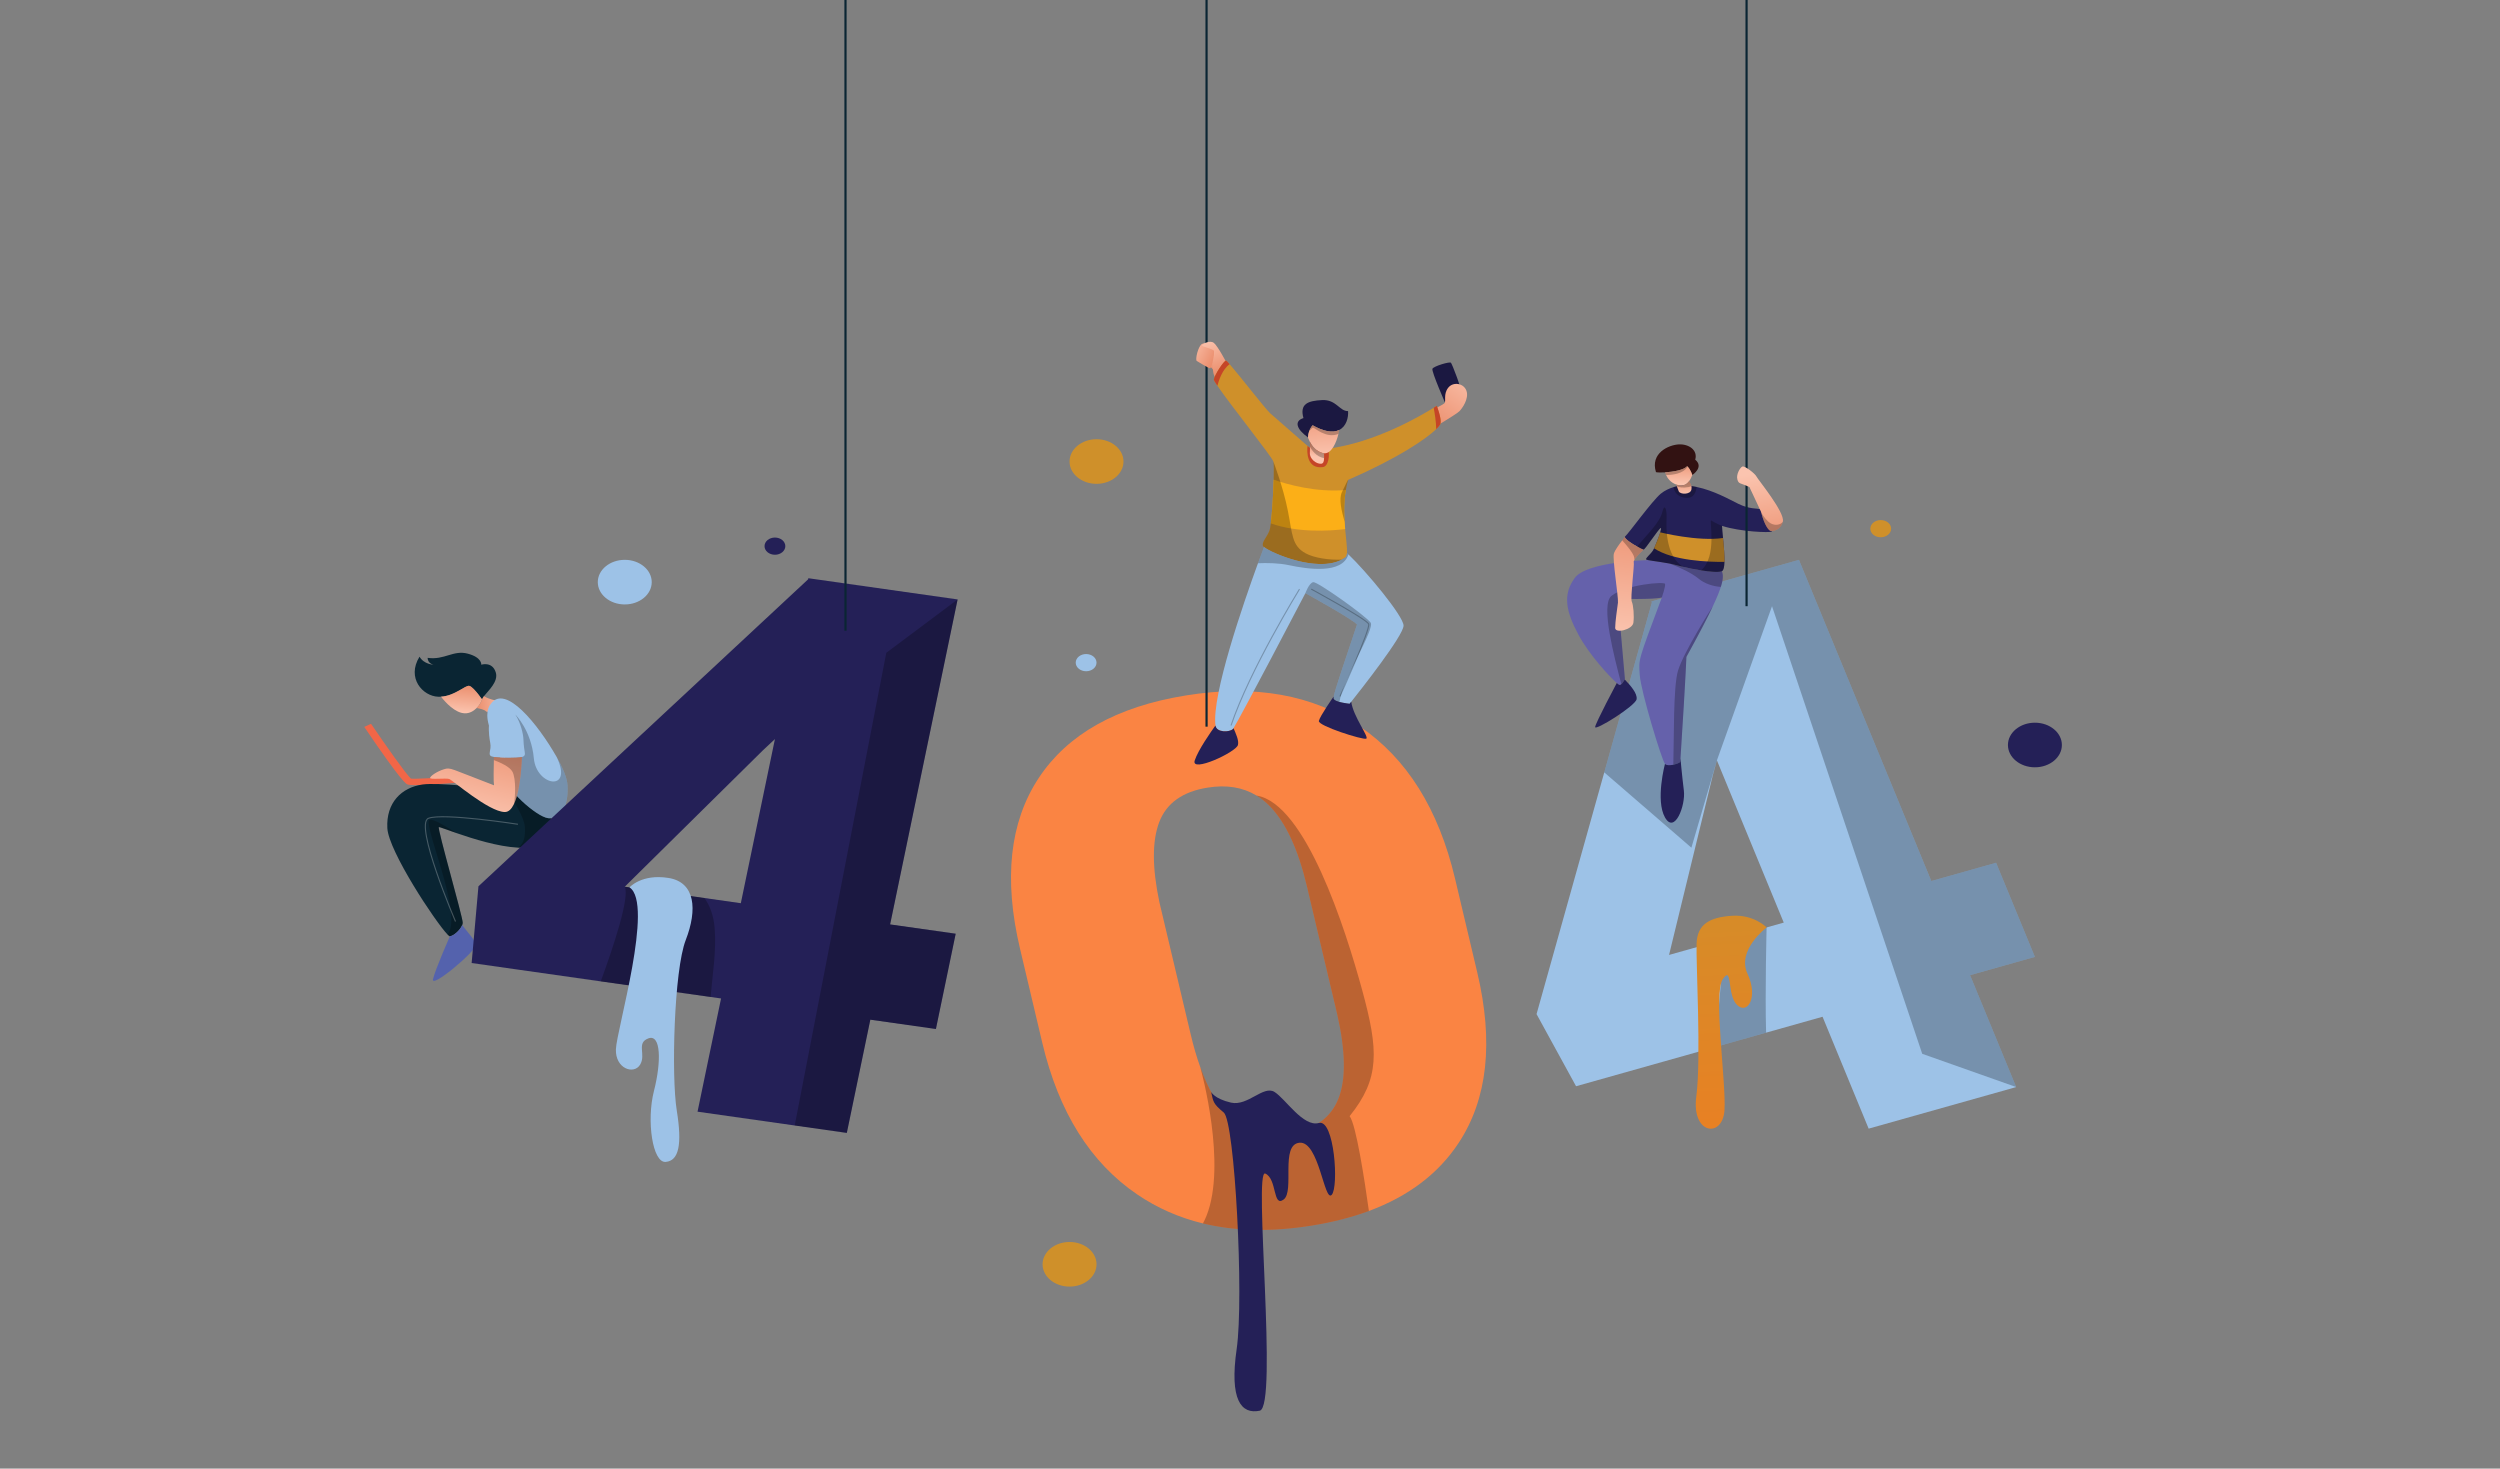 <svg width="1052" height="618" viewBox="0 0 1052 618" fill="none" xmlns="http://www.w3.org/2000/svg">
<rect x="0" y="0" width="1052" height="618" fill="#808080" stroke="none"/>
<g clip-path="url(#clip0_112_666)">
<path d="M856.289 402.661L839.96 363.045L812.694 370.728L757.002 235.577L694.914 253.072L695.1 253.532L675.074 325.026L646.581 426.735L663.203 457.087L721.83 440.564L743.172 434.547L766.931 427.848L786.328 474.932L848.418 457.437L829.019 410.353L856.289 402.661ZM743.392 390.263L729.308 394.233L702.335 401.837L720.745 326.238L722.477 319.965L750.602 388.229L743.392 390.263Z" fill="#9DC2E7"/>
<path opacity="0.25" d="M829.019 410.351L848.418 457.435L808.871 443.444L745.664 255.09L722.477 319.966L711.74 356.712L675.076 325.023L695.102 253.53L694.916 253.07L757.002 235.577L812.692 370.73L839.958 363.045L856.289 402.661L829.019 410.351Z" fill="#010101"/>
<path opacity="0.25" d="M743.172 434.545L721.83 440.563L724.966 404.187V397.556L729.308 394.233L732.101 392.099L743.39 390.263C743.392 390.263 742.693 416.982 743.172 434.545Z" fill="#010101"/>
<path d="M743.396 390.262C743.396 390.262 738.061 384.722 728.749 385.362C719.436 386.003 714.24 388.892 713.928 396.914C713.615 404.937 715.929 445.37 713.803 461.415C711.678 477.461 724.904 479.065 725.662 467.192C726.422 455.319 720.802 418.094 724.968 411.998C729.138 405.901 726.6 418.736 730.972 422.909C735.346 427.08 740 419.699 735.346 409.752C730.688 399.803 743.396 390.262 743.396 390.262Z" fill="url(#paint0_linear_112_666)"/>
<path d="M174.817 330.359C173.222 330.359 172.041 330.287 171.532 330.111C170.937 329.904 169.122 329.278 153.278 305.887L156.126 304.568C162.043 313.303 171.017 326.016 172.917 327.642C174.641 327.872 184.117 327.326 192.513 326.628L192.841 329.316C187.555 329.754 179.443 330.359 174.817 330.359Z" fill="#F26647"/>
<path d="M232.251 341.702V342.485C232.251 342.485 231.386 357.332 217.946 356.691C217.913 356.691 217.881 356.684 217.847 356.684C209.536 356.239 199.249 353.031 192.351 350.649C188.017 349.15 185.012 347.975 184.678 348.022C183.804 348.136 194.857 386.166 194.71 388.332C194.694 388.623 194.612 388.933 194.489 389.252C193.706 391.311 190.972 393.781 189.331 393.985C189.158 394.006 188.809 393.741 188.311 393.227C183.314 388.09 163.533 358.245 162.993 348.5C162.414 337.792 168.96 331.343 177.836 330.114C184.383 329.209 203.528 331.39 213.12 332.599C216.526 333.03 218.721 333.334 218.721 333.334L232.251 341.702Z" fill="#0A2533"/>
<path opacity="0.25" d="M194.711 388.332C194.695 388.623 194.614 388.933 194.491 389.252C193.708 391.311 190.973 393.781 189.332 393.985C189.16 394.006 188.81 393.741 188.313 393.227C195.351 385.01 176.955 345.003 180.956 344.889C182.931 344.835 187.299 347.61 192.353 350.649C188.018 349.15 185.014 347.975 184.68 348.022C183.804 348.136 194.859 386.164 194.711 388.332Z" fill="#010101"/>
<path opacity="0.25" d="M232.251 341.702V342.485C232.251 342.485 231.386 357.332 217.946 356.692C220.591 354.944 221.081 351.864 220.884 348.136C220.656 343.821 215.83 336.435 213.12 332.6C216.526 333.032 218.721 333.336 218.721 333.336L232.251 341.702Z" fill="#010101"/>
<path d="M203.651 292.949C203.203 293.531 202.909 294.017 202.909 294.387C202.909 294.387 202.893 294.365 202.861 294.319C202.704 294.09 202.141 293.287 201.417 292.354C200.192 290.789 198.501 288.843 197.48 288.606C195.839 288.235 191.472 292.798 185.569 293.164C185.177 293.193 184.786 293.197 184.385 293.186C177.887 292.942 170.995 285.319 176.53 276.338C178.466 279.626 182.442 279.707 182.442 279.707C182.442 279.707 180.016 279.303 179.928 276.817C187.004 277.857 190.689 273.448 196.803 275.054C202.909 276.654 202.527 279.706 202.527 279.706C202.527 279.706 207.179 278.18 208.632 282.994C209.799 286.845 205.448 290.64 203.651 292.949Z" fill="#0A2533"/>
<path d="M202.861 294.321C202.445 295.536 201.651 296.86 200.582 297.933C199.286 299.244 197.571 300.202 195.635 300.162C191.504 300.081 187.397 295.496 185.57 293.165C191.472 292.801 195.839 288.238 197.48 288.608C198.501 288.844 200.19 290.789 201.417 292.356C202.14 293.288 202.705 294.092 202.861 294.321Z" fill="url(#paint1_linear_112_666)"/>
<path d="M208.827 294.785C208.827 294.785 205.725 300.647 204.558 299.363C203.93 298.668 202.117 298.21 200.582 297.931C201.653 296.859 202.445 295.534 202.861 294.319C202.894 294.365 202.909 294.387 202.909 294.387C202.909 294.015 203.203 293.529 203.651 292.949C205.904 294.355 208.827 294.785 208.827 294.785Z" fill="url(#paint2_linear_112_666)"/>
<path d="M230.651 344.288C225.703 343.687 212.322 331.654 212.322 326.476C212.322 325.746 212.225 324.935 212.061 324.052C211.033 318.663 207.27 310.763 205.702 305.179C203.882 298.683 206.501 296.252 206.501 296.252C212.592 287.59 226.376 304.761 234.238 318.528L234.247 318.536C236.891 323.174 238.64 327.482 238.802 330.366C239.365 340.114 235.598 344.889 230.651 344.288Z" fill="#9DC2E7"/>
<path opacity="0.25" d="M230.651 344.288C225.703 343.687 212.322 331.654 212.322 326.476C212.322 325.746 212.225 324.935 212.061 324.052L212.029 321.743L216.877 300.729C216.877 300.729 223.572 307.313 224.641 319.103C225.703 330.892 241.398 333.458 234.245 318.536C236.889 323.174 238.638 327.482 238.8 330.366C239.365 340.114 235.598 344.889 230.651 344.288Z" fill="#010101"/>
<path d="M220.273 318.298C220.143 318.39 219.914 318.465 219.612 318.534C217.318 319.059 210.632 318.979 207.847 318.527C207.432 318.459 207.096 318.379 206.885 318.298C205.049 317.575 206.885 315.807 206.306 312.68C205.725 309.547 204.271 300.404 209.897 297.595C215.782 294.657 220.076 305.777 220.273 311.316C220.47 316.854 221.539 317.414 220.273 318.298Z" fill="#9DC2E7"/>
<path d="M219.612 318.534C219.612 318.534 219.344 332.058 216.224 338.44C216.224 338.447 216.224 338.447 216.224 338.453C215.253 340.439 214.004 341.728 212.395 341.702C205.628 341.58 190.426 328.285 189.04 327.799C187.66 327.319 180.745 328.163 180.965 327.319C181.185 326.476 183.879 324.61 186.784 323.713C189.7 322.81 189.185 323.349 207.881 330.453C207.627 329.088 207.734 323.187 207.815 319.844C207.824 319.338 207.842 318.893 207.849 318.528C210.634 318.979 217.318 319.06 219.612 318.534Z" fill="url(#paint3_linear_112_666)"/>
<path d="M200.288 397.475C200.762 399.885 181.183 416.367 182.203 412.039C183.215 407.705 189.331 393.984 189.331 393.984C190.972 393.78 193.706 391.311 194.489 389.25C196.091 391.546 199.888 395.476 200.288 397.475Z" fill="#5462AD"/>
<path opacity="0.25" d="M217.946 346.855C217.946 346.855 186.52 341.975 180.311 344.335C174.103 346.694 191.67 387.77 191.67 387.77" stroke="white" stroke-width="0.46" stroke-miterlimit="10"/>
<path opacity="0.25" d="M216.224 338.44C216.82 335.724 217.27 327.831 215.62 324.712C214.51 322.604 210.38 320.795 207.813 319.844C207.822 319.338 207.84 318.893 207.847 318.528C210.632 318.981 217.318 319.06 219.612 318.536C219.612 318.534 219.344 332.058 216.224 338.44Z" fill="#010101"/>
<path d="M724.126 246.967C723.49 248.992 722.429 251.599 720.779 255.089C718.428 260.092 714.876 266.912 709.643 276.419C709.513 281.248 707.652 312.044 707.146 319.133C707.08 319.999 707.039 320.511 707.023 320.579C706.95 320.889 705.603 321.483 704.134 321.787C702.745 322.084 701.261 322.124 700.621 321.422C699.307 319.978 690.433 290.853 690.002 283.996C689.562 277.135 689.128 278.701 699.307 251.389C696.834 252.348 680.8 251.99 680.8 251.99C680.8 251.99 683.739 285.44 683.755 285.682C683.755 285.716 683.73 285.797 683.673 285.911C683.486 286.371 682.897 287.392 682.261 287.904C681.975 288.139 681.68 288.274 681.411 288.207C681.256 288.174 680.88 287.889 680.334 287.411C677.257 284.708 668.815 275.621 664.242 267.147C658.861 257.159 657.545 250.177 662.642 243.202C667.737 236.221 693.534 235.687 693.534 235.687C695.168 236.064 698.922 236.436 702.637 237.166C703.731 237.376 704.825 237.625 705.855 237.909C711.505 239.461 722.272 241.432 724.591 240.326C725.106 241.816 725.22 243.558 724.126 246.967Z" fill="#6561AB"/>
<path d="M745.509 223.712C744.488 224.191 732.634 223.827 724.624 221.301C724.664 222.468 724.844 224.306 725.048 226.393C725.368 229.681 725.735 233.591 725.645 236.44C725.595 238.473 725.311 239.971 724.624 240.316C724.615 240.324 724.608 240.329 724.59 240.329C723.359 240.917 719.749 240.633 715.782 240.012C713.217 239.607 710.508 239.06 708.197 238.513C707.355 238.31 706.565 238.109 705.855 237.912C701.316 236.656 695.651 236.176 693.534 235.69C693.003 235.568 692.701 235.453 692.684 235.318C692.62 234.656 694.651 233.158 695.607 231.591C695.72 231.395 695.875 231.104 696.047 230.733C696.823 229.092 698.039 225.986 698.627 224.008C698.977 222.84 699.108 222.07 698.8 222.204C697.853 222.623 692.25 231.286 691.597 231.286C691.369 231.286 690.242 230.753 688.903 230.003C686.649 228.74 683.817 226.883 683.751 225.999C683.735 225.877 683.776 225.776 683.883 225.695C685.197 224.668 695.23 210.711 698.871 207.734C700.577 206.329 702.594 205.485 704.235 204.986C706.072 204.419 707.46 204.29 707.46 204.29C709.623 204.228 711.802 204.466 713.926 204.911C721.143 206.403 727.765 210.172 731.537 212.035C736.41 214.439 739.757 213.778 740.99 214.379C742.234 214.988 746.52 223.226 745.509 223.712Z" fill="#242057"/>
<path d="M725.645 236.44C718.934 236.508 704.017 236.014 696.049 230.734C696.825 229.094 698.041 225.987 698.629 224.009C698.629 224.009 714.377 227.958 725.048 226.393C725.368 229.681 725.735 233.591 725.645 236.44Z" fill="#CF902A"/>
<path opacity="0.25" d="M713.929 204.914C713.67 207.223 712.681 209.708 709.643 209.513C705.358 209.237 704.434 206.339 704.239 204.989C706.075 204.422 707.464 204.293 707.464 204.293C709.627 204.231 711.806 204.468 713.929 204.914Z" fill="#010101"/>
<path d="M712.116 199.882C712.116 199.882 711.39 197.418 709.929 196.149C708.746 197.742 704.182 198.559 700.662 198.769C698.997 198.87 697.56 198.837 696.834 198.681C694.36 190.734 702.074 187.248 706.37 187.006C710.655 186.762 714.517 189.403 713.351 193.435C717.202 196.575 712.116 199.882 712.116 199.882Z" fill="#321212"/>
<path d="M712.116 199.882C711.896 200.41 711.553 201.335 710.966 202.199H710.957C709.994 203.636 708.378 204.913 705.578 203.974C705.48 203.94 705.382 203.907 705.292 203.867C702.934 202.981 701.708 201.26 701.089 199.903C700.893 199.477 700.755 199.086 700.664 198.769C704.182 198.559 708.748 197.742 709.93 196.149C709.996 196.211 710.062 196.271 710.126 196.331C711.456 197.641 712.116 199.882 712.116 199.882Z" fill="url(#paint4_linear_112_666)"/>
<path d="M711.749 206.02C711.317 208.248 706.876 208.128 706.393 206.682C706.139 205.933 705.853 205.211 705.633 204.684C705.437 204.192 705.29 203.873 705.29 203.873V203.867C705.381 203.907 705.478 203.94 705.576 203.974C708.376 204.913 709.992 203.638 710.955 202.198H710.964C710.662 202.698 711.47 203.326 711.74 204.507C711.839 204.933 711.864 205.434 711.749 206.02Z" fill="url(#paint5_linear_112_666)"/>
<path d="M688.686 294.227C688.253 296.995 670.937 307.826 671.232 305.902C671.516 303.976 680.334 287.414 680.334 287.414C680.881 287.892 681.258 288.177 681.411 288.21C682.284 288.42 683.394 286.582 683.671 285.914C685.999 288.332 689.077 291.755 688.686 294.227Z" fill="#242057"/>
<path d="M700.62 343.971C696.546 336.745 700.62 321.423 700.62 321.423C701.927 322.868 706.874 321.181 707.02 320.58C707.037 320.513 707.077 319.998 707.142 319.135C707.142 319.135 707.796 326.476 708.572 332.694C709.348 338.913 704.695 351.188 700.62 343.971Z" fill="#242057"/>
<path opacity="0.25" d="M699.305 251.39C696.832 252.349 680.798 251.991 680.798 251.991C680.798 251.991 683.737 285.441 683.753 285.683C683.753 285.717 683.728 285.798 683.671 285.913C683.485 286.372 682.895 287.393 682.259 287.906C679.304 276.46 673.41 254.514 678.111 250.747C684.129 245.933 700.424 244.65 700.66 245.703C700.898 246.764 699.305 251.39 699.305 251.39Z" fill="#010101"/>
<path d="M687.77 235.583C687.534 235.988 687.411 236.326 687.486 236.549C687.835 237.67 685.974 251.708 686.653 253.153C687.329 254.598 687.722 259.169 687.329 262.059C686.937 264.95 679.665 266.712 679.665 264.227C679.665 261.736 680.539 255.882 680.832 253.633C681.125 251.392 678.408 235.145 679.134 232.896C679.608 231.43 681.428 228.947 682.636 227.4C683.28 226.57 683.755 226.002 683.755 226.002C683.863 227.412 691.005 231.289 691.6 231.289C691.598 231.288 688.725 233.949 687.77 235.583Z" fill="url(#paint6_linear_112_666)"/>
<path opacity="0.25" d="M724.126 246.967C720.917 246.771 717.309 245.609 714.794 243.522C711.871 241.105 706.997 238.864 702.637 237.169C703.731 237.379 704.825 237.628 705.855 237.912C711.505 239.464 722.272 241.435 724.592 240.329C725.107 241.816 725.22 243.558 724.126 246.967Z" fill="#010101"/>
<path opacity="0.25" d="M720.779 255.09C718.428 260.094 714.876 266.913 709.643 276.42C709.513 281.249 707.652 312.045 707.146 319.135C707.08 320 707.039 320.513 707.023 320.58C706.95 320.89 705.603 321.485 704.134 321.789C704.468 311.404 704.027 288.797 706.151 282.072C708.687 274.023 720.069 256.197 720.779 255.09Z" fill="#010101"/>
<path opacity="0.25" d="M708.197 238.513C707.355 238.31 706.565 238.109 705.855 237.912C701.316 236.656 695.651 236.176 693.534 235.69C693.003 235.568 692.701 235.453 692.684 235.318C692.62 234.656 694.651 233.158 695.607 231.59C696.553 230.023 699.746 221.779 698.8 222.204C697.853 222.622 692.25 231.286 691.597 231.286C691.369 231.286 690.242 230.753 688.903 230.003C689.041 229.807 689.196 229.611 689.368 229.402C692.856 225.149 698.579 219.855 699.549 215.283C700.325 211.914 701.492 213.838 701.295 218.174C701.121 222.064 700.867 233.976 708.197 238.513Z" fill="#010101"/>
<path opacity="0.25" d="M724.624 240.316C724.615 240.324 724.608 240.329 724.59 240.329C723.359 240.917 719.749 240.633 715.782 240.012C722.876 234.131 719.005 218.202 720.117 219.02C721.422 219.979 724.622 221.302 724.622 221.302C724.771 225.636 726.886 239.175 724.624 240.316Z" fill="#010101"/>
<path opacity="0.25" d="M691.598 231.288C691.598 231.288 688.725 233.949 687.77 235.583C687.745 235.224 687.715 234.894 687.672 234.597C687.452 232.876 684.211 229.133 682.634 227.399C683.279 226.569 683.753 226.001 683.753 226.001C683.861 227.412 691.004 231.288 691.598 231.288Z" fill="#010101"/>
<path opacity="0.25" d="M710.124 196.331C708.378 199.525 703.243 199.896 701.087 199.903C700.891 199.477 700.753 199.086 700.662 198.769C704.18 198.559 708.746 197.742 709.929 196.149C709.994 196.211 710.06 196.271 710.124 196.331Z" fill="#010101"/>
<path opacity="0.25" d="M711.74 204.509C711.413 204.719 711.015 204.874 710.516 204.968C708.174 205.408 706.524 205.03 705.634 204.685C705.439 204.193 705.292 203.874 705.292 203.874V203.868C705.382 203.908 705.48 203.942 705.578 203.976C708.378 204.914 709.994 203.639 710.957 202.2H710.965C710.664 202.699 711.472 203.326 711.74 204.509Z" fill="#010101"/>
<path d="M734.957 -44.617V255.09" stroke="#0A2533" stroke-width="0.919" stroke-miterlimit="10"/>
<path d="M750.235 219.418C750.219 219.499 750.196 219.579 750.178 219.654C749.215 223.28 745.704 223.665 745.042 223.429C744.381 223.192 742.634 221.531 741.107 215.678C741.073 215.562 741.05 215.448 741.016 215.327C741.016 215.327 737.719 208.332 736.168 204.969C732.34 203.091 731.613 203.855 731.073 201.687C730.542 199.52 732.242 196.717 733.213 196.312C734.185 195.914 738.544 199.283 739.132 200.526C739.711 201.767 751.108 215.568 750.235 219.418Z" fill="url(#paint7_linear_112_666)"/>
<path opacity="0.25" d="M750.178 219.654C749.215 223.28 745.704 223.665 745.042 223.429C744.381 223.192 742.634 221.531 741.107 215.678C742.078 217.304 743.573 219.412 745.214 220.283C747.017 221.233 749.043 220.931 750.178 219.654Z" fill="#010101"/>
<path d="M621.633 409.217L612.276 369.697C605.354 340.467 592.005 319.144 572.231 305.718C552.448 292.301 528.015 287.947 498.925 292.66C469.835 297.373 449.205 308.973 437.048 327.452C424.883 345.941 422.271 369.85 429.218 399.183L438.607 438.853C445.506 467.982 458.839 489.258 478.62 502.675C486.972 508.34 496.165 512.39 506.199 514.817C519.922 518.146 535.223 518.436 552.097 515.707C560.841 514.295 568.827 512.249 576.035 509.575C592.72 503.39 605.309 493.849 613.801 480.939C625.967 462.452 628.573 438.542 621.633 409.217ZM563.226 462.263C560.026 470.367 553.258 475.255 542.921 476.93C532.218 478.664 523.522 476.179 516.813 469.469C512.24 464.896 508.33 458.111 505.087 449.111C505.087 449.103 505.087 449.096 505.087 449.096C505.08 449.083 505.08 449.068 505.071 449.049C503.569 444.876 502.214 440.223 501.004 435.099L487.87 379.617C484.793 365.044 484.784 353.795 487.836 345.867C490.891 337.942 497.65 333.126 508.108 331.438C516.085 330.142 522.966 331.256 528.746 334.768H528.755C530.723 335.969 532.566 337.441 534.281 339.198C541.033 346.105 546.258 357.369 549.948 372.972L562.659 426.66C566.239 442.29 566.427 454.153 563.226 462.263Z" fill="#FA8443"/>
<path opacity="0.25" d="M567.921 469.677C570.617 473.108 574.198 496.43 576.036 509.576C568.827 512.251 560.841 514.297 552.098 515.708C535.224 518.436 519.924 518.146 506.2 514.818C506.761 513.771 507.276 512.677 507.717 511.556C516.282 489.915 505.579 450.867 505.089 449.111C508.33 458.111 512.24 464.896 516.814 469.469C523.523 476.179 532.22 478.664 542.923 476.93C553.258 475.254 560.027 470.366 563.227 462.263C566.429 454.154 566.239 442.29 562.664 426.658L549.953 372.971C546.263 357.367 541.037 346.104 534.287 339.196C532.571 337.441 530.728 335.969 528.76 334.766C549.408 338.115 566.177 390.986 573.165 416.49C580.144 441.999 580.732 453.796 567.921 469.677Z" fill="#010101"/>
<path d="M509.644 459.484C509.644 459.484 510.983 462.379 518.015 463.983C525.049 465.587 531.644 456.589 536.3 459.484C540.957 462.379 548.408 474.377 554.964 472.55C561.521 470.723 563.46 499.604 560.358 502.813C557.253 506.022 555.021 480.084 546.826 480.86C538.629 481.632 544.837 501.208 540.181 504.738C535.524 508.269 537.465 496.074 532.422 493.827C527.377 491.582 537.854 592.023 530.092 593.627C522.332 595.232 517.288 589.134 520.393 567.635C523.497 546.136 519.615 472.007 514.959 468.156C510.306 464.305 510.597 463.582 509.644 459.484Z" fill="#242057"/>
<path d="M507.719 -44.617V305.78" stroke="#0A2533" stroke-width="0.919" stroke-miterlimit="10"/>
<path d="M608.443 170.28C608.443 170.28 602.262 156.261 602.77 155.177C603.279 154.095 610.07 152.049 610.569 152.65C611.065 153.252 615.357 164.143 614.629 164.924C613.901 165.707 608.443 170.28 608.443 170.28Z" fill="#1B1841"/>
<path d="M505.575 151.896C505.575 151.896 509.349 153.19 511.027 156.561C512.703 159.93 512.05 147.777 512.05 147.777L510.231 146.393L505.575 151.896Z" fill="url(#paint8_linear_112_666)"/>
<path d="M503.611 151.896C503.611 151.896 508.34 154.815 509.141 154.995C509.94 155.176 511.485 147.534 510.787 146.331C510.086 145.127 507.523 143.924 505.859 144.707C504.194 145.49 502.837 151.423 503.611 151.896Z" fill="url(#paint9_linear_112_666)"/>
<path d="M516.198 152.77C516.198 152.77 512.432 145.55 510.787 144.287C509.141 143.024 506.087 144.648 505.866 145.309C505.646 145.97 509.521 146.452 510.787 147.536C512.052 148.62 508.631 156.621 511.906 159.45C515.179 162.277 516.198 152.77 516.198 152.77Z" fill="url(#paint10_linear_112_666)"/>
<path d="M603.789 171.903C603.789 171.903 607.135 170.399 607.863 169.616C608.589 168.834 607.28 165.886 609.39 163.179C611.5 160.471 616.01 161.254 617.101 164.502C618.193 167.751 615.357 171.843 614.046 173.106C612.736 174.369 603.789 179.664 603.789 179.664" fill="url(#paint11_linear_112_666)"/>
<path d="M606.186 178.181C606.089 178.661 605.492 179.483 604.334 180.605C600.088 184.71 588.389 192.746 567.301 201.93C566.886 203.334 566.559 204.766 566.314 206.196C565.531 210.767 565.545 215.386 565.808 219.538C565.872 220.606 565.953 221.646 566.044 222.645C566.429 227.02 566.951 230.633 566.813 232.726C566.747 233.644 566.552 234.265 566.177 234.541C565.703 234.885 565.204 235.196 564.682 235.474C554.149 241.065 534.979 232.713 531.877 230.2C531.632 230.004 531.484 229.841 531.454 229.727C530.914 228.039 533.005 226.236 534.171 223.345C534.367 222.853 534.564 221.752 534.759 220.246C535.315 215.796 535.796 207.835 535.968 201.846C536.066 198.023 536.041 195.006 535.83 194.209C535.821 194.195 535.821 194.181 535.821 194.181C535.242 192.216 517.582 170.15 512.284 162.33C511.313 160.905 510.759 159.954 510.789 159.684C510.984 157.921 515.058 151.663 515.932 151.744C516.079 151.757 516.619 152.318 517.434 153.249C521.526 157.949 532.53 172.156 534.555 173.965C536.45 175.66 546.091 184.054 550.223 187.652C551.39 188.658 552.116 189.293 552.116 189.293C554.354 189.259 556.596 189.09 558.843 188.801C578.69 186.269 598.193 174.776 603.297 171.582C604.137 171.056 604.588 170.758 604.588 170.758C604.588 170.758 606.627 175.933 606.186 178.181Z" fill="#CF902A"/>
<path d="M556.659 196.553C549.889 197.458 549.87 190.173 550.221 187.654C551.388 188.66 552.114 189.294 552.114 189.294C554.352 189.261 556.595 189.092 558.841 188.802C559.683 191.672 559.008 196.243 556.659 196.553Z" fill="#C54527"/>
<path d="M563.511 180.936C562.197 181.591 560.482 181.814 558.294 181.347C556.612 180.996 554.643 180.234 552.349 178.943C552.349 178.943 550.535 180.746 550.39 184.054C545.588 180.625 544.421 177.194 548.495 175.931C546.822 169.915 550.39 168.652 556.35 168.355C562.318 168.051 563.698 173.108 567.264 172.987C567.48 175.684 566.557 179.444 563.511 180.936Z" fill="#1B1841"/>
<path d="M563.512 180.936C563.446 181.422 563.348 181.982 563.21 182.584C562.409 186.103 560.319 191.011 557.168 190.741C557.005 190.735 556.835 190.707 556.653 190.66C553.821 189.924 552.114 187.649 551.225 185.975C550.637 184.888 550.392 184.057 550.392 184.057C550.44 183.011 550.651 182.112 550.923 181.377C551.502 179.789 552.351 178.946 552.351 178.946C554.645 180.235 556.613 180.999 558.296 181.35C560.482 181.814 562.198 181.591 563.512 180.936Z" fill="url(#paint12_linear_112_666)"/>
<path d="M557.168 192.813C557.135 194.09 556.923 195.088 555.895 195.149C553.812 195.271 551.045 193.022 551.193 190.578C551.241 189.748 551.258 188.864 551.258 188.053C551.258 187.235 551.241 186.493 551.225 185.974C552.114 187.648 553.821 189.923 556.653 190.659C556.834 190.706 557.005 190.734 557.168 190.74C557.159 191.45 557.193 192.166 557.168 192.813Z" fill="url(#paint13_linear_112_666)"/>
<path d="M606.186 178.181C606.089 178.661 605.492 179.483 604.334 180.605C604.389 177.736 603.631 173.381 603.297 171.583C604.137 171.057 604.588 170.759 604.588 170.759C604.588 170.759 606.627 175.933 606.186 178.181Z" fill="#C54527"/>
<path d="M517.432 153.252C514.332 155.446 512.819 160.228 512.283 162.335C511.311 160.91 510.757 159.958 510.787 159.688C510.983 157.925 515.056 151.667 515.93 151.748C516.079 151.76 516.617 152.319 517.432 153.252Z" fill="#C54527"/>
<path d="M566.042 222.645C559.104 223.474 546.048 224.212 534.757 220.248C535.313 215.797 535.794 207.837 535.967 201.847C541.559 203.805 553.633 207.289 566.314 206.195C565.325 211.943 565.602 217.77 566.042 222.645Z" fill="#FCAF17"/>
<path opacity="0.25" d="M564.68 235.475C553.331 241.499 531.957 231.336 531.453 229.728C530.913 228.041 533.003 226.237 534.17 223.347C534.365 222.855 534.562 221.753 534.757 220.248C535.313 215.797 535.795 207.837 535.967 201.848C536.064 198.024 536.04 195.008 535.828 194.21C536.073 194.831 539.911 204.892 541.877 214.683C543.917 224.79 543.477 229.606 549.445 232.854C552.938 234.751 559.315 235.751 564.68 235.475Z" fill="#010101"/>
<path d="M590.616 263.26C590.616 267.433 572.376 290.554 568.599 295.299C568.166 295.847 567.921 296.151 567.921 296.151C567.921 296.151 565.57 295.928 563.634 295.387C562.288 295.001 561.137 294.475 561.137 293.747C561.137 293.597 561.171 293.368 561.228 293.064C561.872 289.843 565.88 278.189 571.025 262.78C568.315 260.053 549.301 249.621 549.301 249.621C549.301 249.621 549.292 249.634 549.284 249.66C548.46 251.233 522.065 301.713 519.068 306.42C518.961 306.589 518.887 306.696 518.839 306.745C517.484 308.19 511.858 308.346 511.467 305.3C511.467 305.294 511.467 305.294 511.467 305.286C509.851 292.526 523.158 254.035 529.355 237.015C530.465 233.963 531.346 231.599 531.877 230.201C534.979 232.713 554.149 241.065 564.682 235.475C565.204 235.198 565.703 234.888 566.177 234.543C566.552 234.267 566.747 233.645 566.813 232.727C567.008 232.902 567.214 233.092 567.416 233.294C574.761 240.241 590.616 259.242 590.616 263.26Z" fill="#9DC2E7"/>
<path d="M520.927 313.483C520.201 316.488 500.99 325.395 502.739 320.006C504.16 315.636 509.498 308.014 511.466 305.286C511.466 305.294 511.466 305.294 511.466 305.3C511.858 308.346 517.484 308.192 518.837 306.745C518.885 306.698 518.96 306.591 519.066 306.42C520.046 308.744 521.401 311.539 520.927 313.483Z" fill="#242057"/>
<path d="M574.909 310.835C573.447 311.437 554.538 305.42 554.972 303.374C555.412 301.328 561.224 293.064 561.224 293.064C561.168 293.368 561.134 293.597 561.134 293.747C561.134 295.508 567.917 296.151 567.917 296.151C567.917 296.151 568.163 295.847 568.596 295.299C569.439 301.546 576.273 310.27 574.909 310.835Z" fill="#242057"/>
<path opacity="0.25" d="M546.826 247.898C546.826 247.898 525.873 281.929 518.015 305.286" stroke="#010101" stroke-width="0.46" stroke-miterlimit="10"/>
<path opacity="0.25" d="M551.771 247.898C551.771 247.898 575.051 260.533 575.926 262.579C576.798 264.625 563.849 293.065 563.849 293.065" stroke="#010101" stroke-width="0.46" stroke-miterlimit="10"/>
<path opacity="0.25" d="M567.415 233.293C564.852 241.76 550.008 239.458 542.416 237.831C538 236.885 532.937 236.851 529.355 237.013C530.465 233.961 531.346 231.598 531.877 230.2C534.979 232.711 554.149 241.064 564.682 235.474C565.204 235.196 565.703 234.886 566.177 234.541C566.552 234.265 566.747 233.644 566.813 232.726C567.006 232.902 567.21 233.092 567.415 233.293Z" fill="#010101"/>
<path opacity="0.25" d="M563.634 295.389C562.288 295.002 561.137 294.477 561.137 293.748C561.137 293.598 561.171 293.369 561.228 293.065C561.873 289.844 565.881 278.19 571.025 262.782C568.315 260.054 549.302 249.622 549.302 249.622C549.302 249.622 550.852 245.294 552.599 244.971C554.345 244.653 574.52 259.009 576.749 261.98C578.715 264.59 564.975 285.901 563.634 295.389Z" fill="#010101"/>
<path opacity="0.25" d="M563.511 180.936C563.446 181.422 563.348 181.982 563.21 182.584C558.124 184.725 553.134 179.903 552.539 179.964C552.196 179.997 551.493 180.727 550.923 181.375C551.502 179.787 552.35 178.944 552.35 178.944C554.645 180.234 556.612 180.998 558.296 181.349C560.482 181.814 562.197 181.591 563.511 180.936Z" fill="#010101"/>
<path opacity="0.25" d="M557.168 192.813C553.812 192.138 551.958 189.356 551.258 188.053C551.258 187.235 551.241 186.493 551.225 185.974C552.114 187.648 553.821 189.923 556.653 190.659C556.834 190.706 557.005 190.734 557.168 190.74C557.159 191.45 557.193 192.166 557.168 192.813Z" fill="#010101"/>
<path opacity="0.25" d="M566.314 206.196C565.531 210.767 565.545 215.386 565.808 219.538C564.485 214.926 563.327 209.97 564.68 207.101C567.014 202.159 567.267 201.93 567.301 201.93C566.884 203.334 566.557 204.764 566.314 206.196Z" fill="#010101"/>
<path d="M402.963 252.241L340.148 243.314L340.05 243.779L201.332 372.95L198.467 405.24L218.364 408.069L252.8 412.964L299.025 419.535L303.419 420.156L300.112 436.085L298.578 443.453L293.524 467.794L334.409 473.607L356.34 476.721L366.233 429.083L393.828 432.999L402.155 392.91L374.56 388.995L402.963 252.241ZM324.547 318.433L311.737 380.068L296.413 377.887L262.898 373.128L281.455 354.809L285.701 350.615L321.085 315.686L326.089 311.001L324.547 318.433Z" fill="#242057"/>
<path opacity="0.25" d="M299.025 419.535L252.801 412.964C258.245 398.089 265.04 377.588 262.9 373.127L296.415 377.885C298.562 380.845 300.26 384.914 300.718 390.5C301.533 400.386 299.752 410.48 299.025 419.535Z" fill="#010101"/>
<path d="M264.899 373.414C264.899 373.414 269.939 367.631 281.288 369.437C292.638 371.244 293.511 382.797 288.564 395.552C283.616 408.308 282.453 452.832 284.78 467.273C287.109 481.713 285.653 488.453 280.125 488.933C274.597 489.415 271.976 471.604 275.178 459.091C278.38 446.576 278.088 435.023 272.85 436.948C267.611 438.875 271.976 443.688 269.357 448.019C266.737 452.351 258.881 449.704 259.172 441.52C259.463 433.337 275.284 380.156 264.899 373.414Z" fill="#9DC2E7"/>
<path opacity="0.25" d="M374.56 388.995L402.155 392.91L393.828 432.999L366.233 429.083L356.338 476.721L334.409 473.606L372.953 274.699L402.963 252.241L374.56 388.995Z" fill="#010101"/>
<path d="M355.784 -44.617V265.409" stroke="#0A2533" stroke-width="0.919" stroke-miterlimit="10"/>
<path d="M461.416 203.598C467.684 203.598 472.765 199.396 472.765 194.212C472.765 189.028 467.684 184.825 461.416 184.825C455.148 184.825 450.066 189.028 450.066 194.212C450.066 199.396 455.148 203.598 461.416 203.598Z" fill="#CF902A"/>
<path d="M856.289 322.882C862.557 322.882 867.638 318.679 867.638 313.495C867.638 308.311 862.557 304.109 856.289 304.109C850.021 304.109 844.939 308.311 844.939 313.495C844.939 318.679 850.021 322.882 856.289 322.882Z" fill="#242057"/>
<path d="M262.9 254.35C269.168 254.35 274.249 250.147 274.249 244.963C274.249 239.779 269.168 235.577 262.9 235.577C256.632 235.577 251.55 239.779 251.55 244.963C251.55 250.147 256.632 254.35 262.9 254.35Z" fill="#9DC2E7"/>
<path d="M450.068 541.4C456.336 541.4 461.418 537.198 461.418 532.014C461.418 526.83 456.336 522.627 450.068 522.627C443.8 522.627 438.719 526.83 438.719 532.014C438.719 537.198 443.8 541.4 450.068 541.4Z" fill="#CF902A"/>
<path d="M791.411 226.087C793.828 226.087 795.788 224.466 795.788 222.467C795.788 220.467 793.828 218.846 791.411 218.846C788.993 218.846 787.033 220.467 787.033 222.467C787.033 224.466 788.993 226.087 791.411 226.087Z" fill="#CF902A"/>
<path d="M457.038 282.461C459.456 282.461 461.416 280.84 461.416 278.841C461.416 276.841 459.456 275.22 457.038 275.22C454.621 275.22 452.661 276.841 452.661 278.841C452.661 280.84 454.621 282.461 457.038 282.461Z" fill="#9DC2E7"/>
<path d="M326.089 233.441C328.506 233.441 330.466 231.82 330.466 229.821C330.466 227.821 328.506 226.2 326.089 226.2C323.671 226.2 321.711 227.821 321.711 229.821C321.711 231.82 323.671 233.441 326.089 233.441Z" fill="#242057"/>
</g>
<defs>
<linearGradient id="paint0_linear_112_666" x1="722.59" y1="349.891" x2="732.156" y2="534.953" gradientUnits="userSpaceOnUse">
<stop stop-color="#CF902A"/>
<stop offset="1" stop-color="#F47920"/>
</linearGradient>
<linearGradient id="paint1_linear_112_666" x1="193.428" y1="299.875" x2="194.526" y2="287.316" gradientUnits="userSpaceOnUse">
<stop stop-color="#FBC4AF"/>
<stop offset="1" stop-color="#EA8B69"/>
</linearGradient>
<linearGradient id="paint2_linear_112_666" x1="213.596" y1="295.689" x2="199.661" y2="296.918" gradientUnits="userSpaceOnUse">
<stop stop-color="#FBC4AF"/>
<stop offset="1" stop-color="#EA8B69"/>
</linearGradient>
<linearGradient id="paint3_linear_112_666" x1="195.309" y1="342.843" x2="204.272" y2="303.931" gradientUnits="userSpaceOnUse">
<stop stop-color="#FBC4AF"/>
<stop offset="1" stop-color="#EA8B69"/>
</linearGradient>
<linearGradient id="paint4_linear_112_666" x1="706.173" y1="203.421" x2="706.572" y2="192.405" gradientUnits="userSpaceOnUse">
<stop stop-color="#FBC4AF"/>
<stop offset="1" stop-color="#EA8B69"/>
</linearGradient>
<linearGradient id="paint5_linear_112_666" x1="708.757" y1="208.104" x2="708.459" y2="200.278" gradientUnits="userSpaceOnUse">
<stop stop-color="#FBC4AF"/>
<stop offset="1" stop-color="#EA8B69"/>
</linearGradient>
<linearGradient id="paint6_linear_112_666" x1="679.569" y1="267.148" x2="686.788" y2="210.416" gradientUnits="userSpaceOnUse">
<stop stop-color="#FBC4AF"/>
<stop offset="1" stop-color="#EA8B69"/>
</linearGradient>
<linearGradient id="paint7_linear_112_666" x1="738.178" y1="199.219" x2="743.813" y2="235.152" gradientUnits="userSpaceOnUse">
<stop stop-color="#FBC4AF"/>
<stop offset="1" stop-color="#EA8B69"/>
</linearGradient>
<linearGradient id="paint8_linear_112_666" x1="507.083" y1="146.795" x2="510.78" y2="156.292" gradientUnits="userSpaceOnUse">
<stop stop-color="#FBC4AF"/>
<stop offset="1" stop-color="#EA8B69"/>
</linearGradient>
<linearGradient id="paint9_linear_112_666" x1="499.359" y1="146.573" x2="511.198" y2="152.578" gradientUnits="userSpaceOnUse">
<stop stop-color="#FBC4AF"/>
<stop offset="1" stop-color="#EA8B69"/>
</linearGradient>
<linearGradient id="paint10_linear_112_666" x1="506.623" y1="143.203" x2="512.536" y2="158.394" gradientUnits="userSpaceOnUse">
<stop stop-color="#FBC4AF"/>
<stop offset="1" stop-color="#EA8B69"/>
</linearGradient>
<linearGradient id="paint11_linear_112_666" x1="622.645" y1="157.375" x2="604.437" y2="183.544" gradientUnits="userSpaceOnUse">
<stop stop-color="#FBC4AF"/>
<stop offset="1" stop-color="#EA8B69"/>
</linearGradient>
<linearGradient id="paint12_linear_112_666" x1="557.944" y1="192.042" x2="556.248" y2="168.159" gradientUnits="userSpaceOnUse">
<stop stop-color="#FBC4AF"/>
<stop offset="1" stop-color="#EA8B69"/>
</linearGradient>
<linearGradient id="paint13_linear_112_666" x1="553.713" y1="192.227" x2="554.515" y2="186.043" gradientUnits="userSpaceOnUse">
<stop stop-color="#FBC4AF"/>
<stop offset="1" stop-color="#EA8B69"/>
</linearGradient>
<clipPath id="clip0_112_666">
<rect width="1051" height="618" fill="white" transform="translate(0.5)"/>
</clipPath>
</defs>
</svg>
